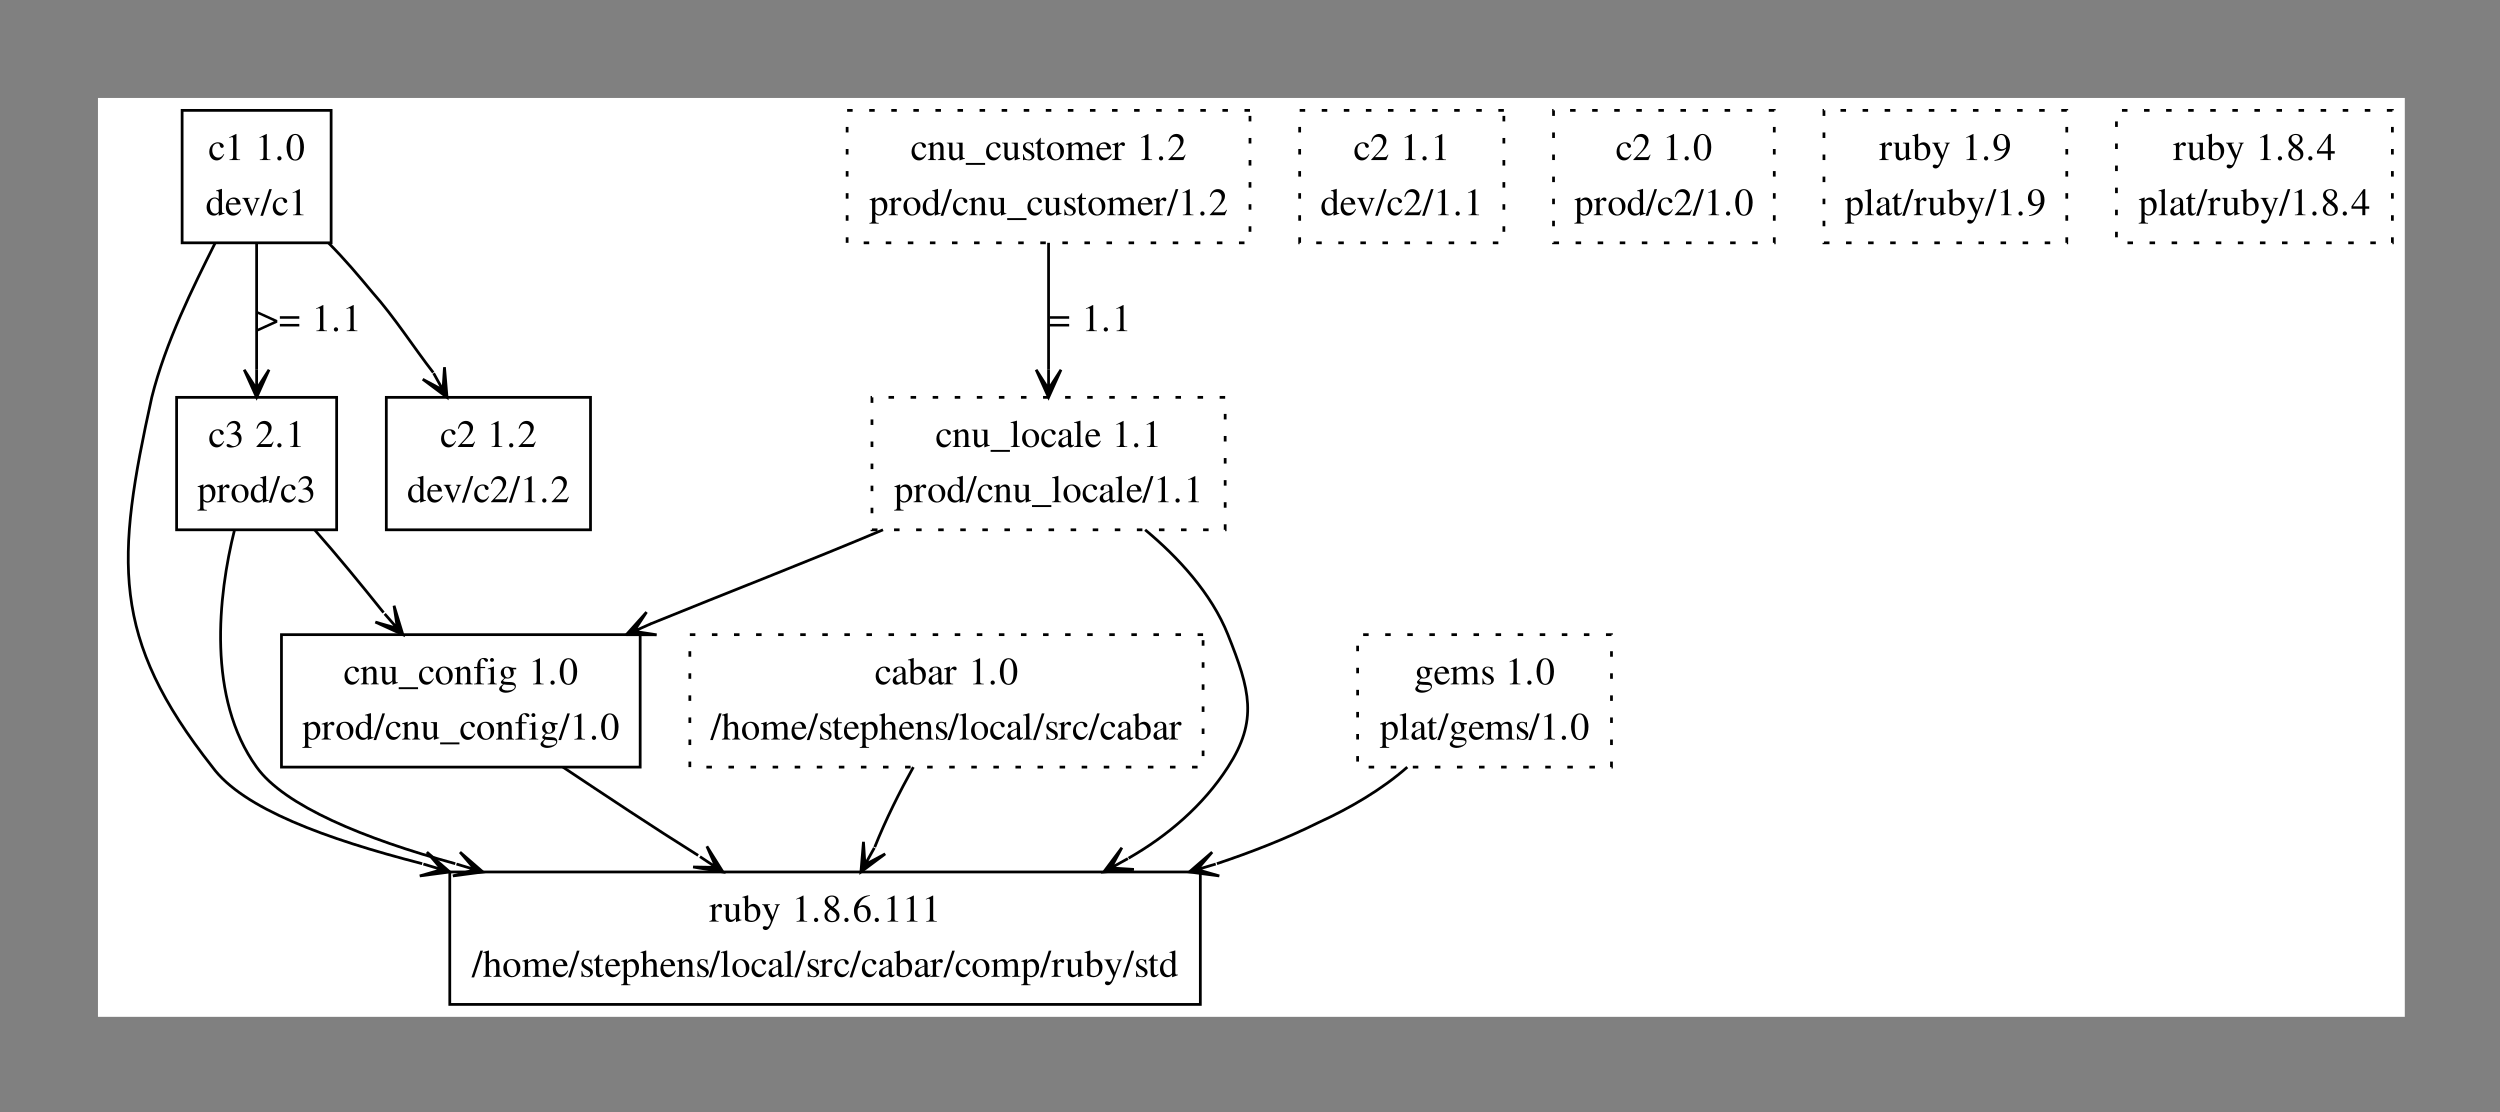 <?xml version="1.0" encoding="UTF-8"?>
<svg xmlns="http://www.w3.org/2000/svg" xmlns:xlink="http://www.w3.org/1999/xlink" width="906pt" height="403pt" viewBox="0 0 906 403" version="1.1">
<rect x="0" y="0" width="906" height="403" fill="#808080" stroke="none"/>
<defs>
<g>
<symbol overflow="visible" id="glyph0-0">
<path style="stroke: none;" d="M 5.578 -2.188 C 4.906 -1.203 4.391 -0.875 3.594 -0.875 C 2.328 -0.875 1.422 -1.984 1.422 -3.594 C 1.422 -5.047 2.203 -6.031 3.328 -6.031 C 3.844 -6.031 4.016 -5.875 4.156 -5.359 L 4.234 -5.047 C 4.359 -4.656 4.609 -4.406 4.906 -4.406 C 5.266 -4.406 5.578 -4.672 5.578 -5 C 5.578 -5.781 4.594 -6.438 3.422 -6.438 C 2.734 -6.438 2.016 -6.156 1.438 -5.656 C 0.734 -5.047 0.344 -4.094 0.344 -2.984 C 0.344 -1.156 1.453 0.141 3.016 0.141 C 3.641 0.141 4.203 -0.078 4.703 -0.516 C 5.078 -0.859 5.344 -1.234 5.766 -2.062 L 5.578 -2.188 Z M 5.578 -2.188 "/>
</symbol>
<symbol overflow="visible" id="glyph0-1">
<path style="stroke: none;" d="M 4.078 -9.469 L 1.547 -8.188 L 1.547 -8 C 1.719 -8.062 1.875 -8.125 1.938 -8.141 C 2.188 -8.25 2.422 -8.297 2.562 -8.297 C 2.859 -8.297 2.984 -8.094 2.984 -7.641 L 2.984 -1.297 C 2.984 -0.844 2.875 -0.516 2.641 -0.391 C 2.438 -0.266 2.234 -0.219 1.656 -0.203 L 1.656 0 L 5.516 0 L 5.516 -0.203 C 4.406 -0.219 4.188 -0.359 4.188 -1.031 L 4.188 -9.438 L 4.078 -9.469 Z M 4.078 -9.469 "/>
</symbol>
<symbol overflow="visible" id="glyph0-2">
<path style="stroke: none;" d=""/>
</symbol>
<symbol overflow="visible" id="glyph0-3">
<path style="stroke: none;" d="M 1.75 -1.406 C 1.328 -1.406 0.984 -1.031 0.984 -0.609 C 0.984 -0.203 1.328 0.156 1.734 0.156 C 2.172 0.156 2.531 -0.203 2.531 -0.609 C 2.531 -1.031 2.172 -1.406 1.75 -1.406 Z M 1.75 -1.406 "/>
</symbol>
<symbol overflow="visible" id="glyph0-4">
<path style="stroke: none;" d="M 3.562 -9.469 C 2.781 -9.469 2.203 -9.219 1.688 -8.734 C 0.875 -7.953 0.344 -6.344 0.344 -4.703 C 0.344 -3.172 0.797 -1.547 1.453 -0.75 C 1.969 -0.141 2.688 0.203 3.5 0.203 C 4.219 0.203 4.812 -0.047 5.312 -0.531 C 6.125 -1.297 6.656 -2.922 6.656 -4.625 C 6.656 -7.484 5.391 -9.469 3.562 -9.469 Z M 3.516 -9.094 C 4.688 -9.094 5.312 -7.516 5.312 -4.594 C 5.312 -1.672 4.703 -0.172 3.5 -0.172 C 2.297 -0.172 1.688 -1.672 1.688 -4.578 C 1.688 -7.547 2.312 -9.094 3.516 -9.094 Z M 3.516 -9.094 "/>
</symbol>
<symbol overflow="visible" id="glyph0-5">
<path style="stroke: none;" d="M 4.812 0.141 L 6.875 -0.594 L 6.875 -0.812 C 6.625 -0.797 6.594 -0.797 6.547 -0.797 C 6.047 -0.797 5.938 -0.953 5.938 -1.594 L 5.938 -9.531 L 5.859 -9.562 C 5.188 -9.328 4.703 -9.188 3.812 -8.953 L 3.812 -8.719 C 3.922 -8.734 4 -8.734 4.109 -8.734 C 4.641 -8.734 4.766 -8.594 4.766 -8.016 L 4.766 -5.844 C 4.234 -6.281 3.844 -6.438 3.297 -6.438 C 1.688 -6.438 0.375 -4.859 0.375 -2.875 C 0.375 -1.078 1.422 0.141 2.969 0.141 C 3.75 0.141 4.281 -0.141 4.766 -0.797 L 4.766 0.094 L 4.812 0.141 Z M 4.766 -1.422 C 4.766 -1.328 4.656 -1.156 4.516 -1.016 C 4.266 -0.734 3.922 -0.594 3.516 -0.594 C 2.359 -0.594 1.578 -1.703 1.578 -3.438 C 1.578 -5.016 2.266 -6.047 3.328 -6.047 C 4.078 -6.047 4.766 -5.391 4.766 -4.641 L 4.766 -1.422 Z M 4.766 -1.422 "/>
</symbol>
<symbol overflow="visible" id="glyph0-6">
<path style="stroke: none;" d="M 5.719 -2.297 C 5.047 -1.234 4.438 -0.828 3.547 -0.828 C 2.75 -0.828 2.141 -1.234 1.734 -2.031 C 1.484 -2.562 1.391 -3.031 1.359 -3.875 L 5.672 -3.875 C 5.562 -4.781 5.422 -5.188 5.062 -5.641 C 4.641 -6.141 4 -6.438 3.281 -6.438 C 2.578 -6.438 1.922 -6.188 1.391 -5.719 C 0.734 -5.141 0.344 -4.141 0.344 -3 C 0.344 -1.062 1.359 0.141 2.969 0.141 C 4.297 0.141 5.344 -0.688 5.938 -2.203 L 5.719 -2.297 Z M 1.391 -4.328 C 1.547 -5.422 2.016 -5.938 2.875 -5.938 C 3.719 -5.938 4.062 -5.547 4.234 -4.328 L 1.391 -4.328 Z M 1.391 -4.328 "/>
</symbol>
<symbol overflow="visible" id="glyph0-7">
<path style="stroke: none;" d="M 6.672 -6.297 L 4.734 -6.297 L 4.734 -6.094 C 5.188 -6.047 5.391 -5.906 5.391 -5.641 C 5.391 -5.5 5.359 -5.359 5.312 -5.219 L 3.922 -1.594 L 2.484 -5.188 C 2.406 -5.375 2.359 -5.578 2.359 -5.703 C 2.359 -5.953 2.516 -6.047 3.016 -6.094 L 3.016 -6.297 L 0.266 -6.297 L 0.266 -6.094 C 0.797 -6.062 0.891 -5.922 1.547 -4.484 L 3.219 -0.469 C 3.25 -0.375 3.297 -0.281 3.328 -0.172 C 3.422 0.078 3.5 0.203 3.578 0.203 C 3.672 0.203 3.766 0.016 3.969 -0.5 L 5.766 -5 C 6.172 -5.953 6.266 -6.047 6.672 -6.094 L 6.672 -6.297 Z M 6.672 -6.297 "/>
</symbol>
<symbol overflow="visible" id="glyph0-8">
<path style="stroke: none;" d="M 4.016 -9.469 L 3.078 -9.469 L -0.125 0.203 L 0.828 0.203 L 4.016 -9.469 Z M 4.016 -9.469 "/>
</symbol>
<symbol overflow="visible" id="glyph0-9">
<path style="stroke: none;" d="M 6.656 -1.922 L 6.469 -1.984 C 5.953 -1.188 5.766 -1.062 5.141 -1.062 L 1.797 -1.062 L 4.141 -3.531 C 5.391 -4.828 5.938 -5.891 5.938 -6.984 C 5.938 -8.391 4.797 -9.469 3.344 -9.469 C 2.578 -9.469 1.844 -9.156 1.328 -8.594 C 0.875 -8.125 0.672 -7.672 0.438 -6.672 L 0.734 -6.609 C 1.281 -7.984 1.797 -8.422 2.766 -8.422 C 3.938 -8.422 4.734 -7.625 4.734 -6.453 C 4.734 -5.359 4.094 -4.062 2.906 -2.812 L 0.422 -0.172 L 0.422 0 L 5.875 0 L 6.656 -1.922 Z M 6.656 -1.922 "/>
</symbol>
<symbol overflow="visible" id="glyph0-10">
<path style="stroke: none;" d="M 2.141 -4.625 C 2.969 -4.625 3.297 -4.594 3.625 -4.469 C 4.5 -4.156 5.047 -3.359 5.047 -2.391 C 5.047 -1.219 4.234 -0.312 3.203 -0.312 C 2.828 -0.312 2.547 -0.406 2.031 -0.734 C 1.609 -1 1.375 -1.094 1.141 -1.094 C 0.812 -1.094 0.609 -0.891 0.609 -0.609 C 0.609 -0.109 1.203 0.203 2.188 0.203 C 3.266 0.203 4.375 -0.172 5.031 -0.734 C 5.688 -1.312 6.047 -2.125 6.047 -3.062 C 6.047 -3.781 5.828 -4.438 5.422 -4.875 C 5.141 -5.188 4.875 -5.344 4.25 -5.609 C 5.219 -6.266 5.578 -6.797 5.578 -7.547 C 5.578 -8.688 4.672 -9.469 3.391 -9.469 C 2.688 -9.469 2.078 -9.219 1.562 -8.781 C 1.141 -8.406 0.938 -8.031 0.625 -7.203 L 0.844 -7.141 C 1.406 -8.156 2.047 -8.625 2.922 -8.625 C 3.844 -8.625 4.469 -8.016 4.469 -7.125 C 4.469 -6.625 4.25 -6.125 3.906 -5.766 C 3.484 -5.344 3.094 -5.141 2.141 -4.797 L 2.141 -4.625 Z M 2.141 -4.625 "/>
</symbol>
<symbol overflow="visible" id="glyph0-11">
<path style="stroke: none;" d="M 0.125 -5.5 C 0.25 -5.516 0.344 -5.516 0.469 -5.516 C 0.953 -5.516 1.047 -5.375 1.047 -4.719 L 1.047 1.828 C 1.047 2.562 0.891 2.719 0.062 2.797 L 0.062 3.031 L 3.453 3.031 L 3.453 2.781 C 2.406 2.766 2.219 2.625 2.219 1.734 L 2.219 -0.469 C 2.719 0 3.047 0.141 3.641 0.141 C 5.297 0.141 6.578 -1.422 6.578 -3.453 C 6.578 -5.188 5.594 -6.438 4.234 -6.438 C 3.453 -6.438 2.844 -6.094 2.219 -5.328 L 2.219 -6.406 L 2.141 -6.438 C 1.391 -6.141 0.891 -5.969 0.125 -5.719 L 0.125 -5.5 Z M 2.219 -4.672 C 2.219 -5.094 3.016 -5.594 3.656 -5.594 C 4.688 -5.594 5.375 -4.531 5.375 -2.906 C 5.375 -1.359 4.688 -0.312 3.688 -0.312 C 3.031 -0.312 2.219 -0.812 2.219 -1.234 L 2.219 -4.672 Z M 2.219 -4.672 "/>
</symbol>
<symbol overflow="visible" id="glyph0-12">
<path style="stroke: none;" d="M 0.094 -5.453 C 0.297 -5.5 0.422 -5.516 0.594 -5.516 C 0.938 -5.516 1.062 -5.297 1.062 -4.672 L 1.062 -1.172 C 1.062 -0.469 0.969 -0.375 0.062 -0.203 L 0.062 0 L 3.438 0 L 3.438 -0.203 C 2.484 -0.25 2.234 -0.469 2.234 -1.266 L 2.234 -4.406 C 2.234 -4.859 2.844 -5.562 3.219 -5.562 C 3.297 -5.562 3.438 -5.484 3.578 -5.344 C 3.812 -5.156 3.969 -5.062 4.141 -5.062 C 4.484 -5.062 4.688 -5.312 4.688 -5.703 C 4.688 -6.156 4.391 -6.438 3.922 -6.438 C 3.328 -6.438 2.922 -6.125 2.234 -5.125 L 2.234 -6.406 L 2.172 -6.438 C 1.422 -6.125 0.922 -5.953 0.094 -5.688 L 0.094 -5.453 Z M 0.094 -5.453 "/>
</symbol>
<symbol overflow="visible" id="glyph0-13">
<path style="stroke: none;" d="M 3.5 -6.438 C 1.688 -6.438 0.406 -5.094 0.406 -3.156 C 0.406 -1.281 1.703 0.141 3.469 0.141 C 5.234 0.141 6.578 -1.344 6.578 -3.281 C 6.578 -5.109 5.297 -6.438 3.5 -6.438 Z M 3.312 -6.047 C 4.5 -6.047 5.312 -4.703 5.312 -2.781 C 5.312 -1.203 4.688 -0.25 3.641 -0.25 C 3.094 -0.25 2.578 -0.594 2.281 -1.141 C 1.891 -1.875 1.672 -2.859 1.672 -3.844 C 1.672 -5.188 2.328 -6.047 3.312 -6.047 Z M 3.312 -6.047 "/>
</symbol>
<symbol overflow="visible" id="glyph0-14">
<path style="stroke: none;" d="M 0.391 0.141 L 7.5 -3.078 L 7.5 -4 L 0.391 -7.219 L 0.391 -6.219 L 6.266 -3.547 L 0.391 -0.875 L 0.391 0.141 Z M 0.391 0.141 "/>
</symbol>
<symbol overflow="visible" id="glyph0-15">
<path style="stroke: none;" d="M 7.469 -5.406 L 0.422 -5.406 L 0.422 -4.484 L 7.469 -4.484 L 7.469 -5.406 Z M 7.469 -2.609 L 0.422 -2.609 L 0.422 -1.688 L 7.469 -1.688 L 7.469 -2.609 Z M 7.469 -2.609 "/>
</symbol>
<symbol overflow="visible" id="glyph0-16">
<path style="stroke: none;" d="M 6.703 -0.703 L 6.641 -0.703 C 5.984 -0.703 5.844 -0.859 5.844 -1.5 L 5.844 -6.297 L 3.625 -6.297 L 3.625 -6.062 C 4.5 -6.016 4.656 -5.875 4.656 -5.188 L 4.656 -1.891 C 4.656 -1.5 4.594 -1.297 4.391 -1.141 C 4.016 -0.844 3.578 -0.672 3.156 -0.672 C 2.625 -0.672 2.172 -1.141 2.172 -1.734 L 2.172 -6.297 L 0.125 -6.297 L 0.125 -6.109 C 0.797 -6.062 1 -5.859 1 -5.203 L 1 -1.688 C 1 -0.578 1.672 0.141 2.688 0.141 C 3.203 0.141 3.75 -0.078 4.125 -0.469 L 4.734 -1.062 L 4.734 0.094 L 4.781 0.125 C 5.484 -0.156 5.984 -0.312 6.703 -0.5 L 6.703 -0.703 Z M 6.703 -0.703 "/>
</symbol>
<symbol overflow="visible" id="glyph0-17">
<path style="stroke: none;" d="M 2.141 -9.531 L 2.078 -9.562 C 1.484 -9.359 1.109 -9.234 0.453 -9.062 L 0.047 -8.953 L 0.047 -8.719 C 0.125 -8.734 0.188 -8.734 0.281 -8.734 C 0.844 -8.734 0.969 -8.609 0.969 -8.016 L 0.969 -0.75 C 0.969 -0.328 2.156 0.141 3.281 0.141 C 5.125 0.141 6.547 -1.406 6.547 -3.406 C 6.547 -5.125 5.484 -6.438 4.094 -6.438 C 3.234 -6.438 2.422 -5.938 2.141 -5.25 L 2.141 -9.531 Z M 2.141 -4.516 C 2.141 -5.047 2.797 -5.562 3.531 -5.562 C 4.625 -5.562 5.312 -4.469 5.312 -2.766 C 5.312 -1.203 4.641 -0.312 3.5 -0.312 C 2.766 -0.312 2.141 -0.625 2.141 -0.984 L 2.141 -4.516 Z M 2.141 -4.516 "/>
</symbol>
<symbol overflow="visible" id="glyph0-18">
<path style="stroke: none;" d="M 6.656 -6.297 L 4.766 -6.297 L 4.766 -6.094 C 5.203 -6.094 5.438 -5.969 5.438 -5.734 C 5.438 -5.688 5.422 -5.594 5.375 -5.5 L 4.016 -1.641 L 2.406 -5.188 C 2.328 -5.375 2.266 -5.562 2.266 -5.719 C 2.266 -5.969 2.484 -6.062 3.078 -6.094 L 3.078 -6.297 L 0.203 -6.297 L 0.203 -6.109 C 0.562 -6.047 0.797 -5.891 0.906 -5.656 L 2.5 -2.219 L 2.547 -2.094 L 2.766 -1.688 C 3.156 -0.984 3.375 -0.469 3.375 -0.266 C 3.375 -0.062 3.047 0.828 2.812 1.25 C 2.625 1.609 2.312 1.875 2.109 1.875 C 2.031 1.875 1.906 1.844 1.766 1.781 C 1.5 1.688 1.266 1.625 1.016 1.625 C 0.703 1.625 0.422 1.906 0.422 2.234 C 0.422 2.703 0.875 3.047 1.453 3.047 C 2.391 3.047 3.062 2.266 3.828 0.25 L 5.984 -5.453 C 6.156 -5.906 6.312 -6.047 6.656 -6.094 L 6.656 -6.297 Z M 6.656 -6.297 "/>
</symbol>
<symbol overflow="visible" id="glyph0-19">
<path style="stroke: none;" d="M 4.062 -5.188 C 5.453 -5.938 5.938 -6.531 5.938 -7.469 C 5.938 -8.625 4.922 -9.469 3.531 -9.469 C 2 -9.469 0.875 -8.531 0.875 -7.25 C 0.875 -6.344 1.141 -5.938 2.609 -4.641 C 1.094 -3.5 0.781 -3.062 0.781 -2.109 C 0.781 -0.75 1.891 0.203 3.469 0.203 C 5.156 0.203 6.234 -0.734 6.234 -2.172 C 6.234 -3.25 5.75 -3.938 4.062 -5.188 Z M 3.812 -3.75 C 4.828 -3.031 5.172 -2.516 5.172 -1.734 C 5.172 -0.828 4.531 -0.203 3.625 -0.203 C 2.562 -0.203 1.844 -1.016 1.844 -2.219 C 1.844 -3.125 2.156 -3.703 2.969 -4.375 L 3.812 -3.75 Z M 3.656 -5.453 C 2.406 -6.266 1.906 -6.906 1.906 -7.688 C 1.906 -8.5 2.531 -9.078 3.422 -9.078 C 4.375 -9.078 4.969 -8.453 4.969 -7.484 C 4.969 -6.688 4.578 -6.062 3.781 -5.531 C 3.703 -5.484 3.703 -5.484 3.656 -5.453 Z M 3.656 -5.453 "/>
</symbol>
<symbol overflow="visible" id="glyph0-20">
<path style="stroke: none;" d="M 6.25 -9.578 C 4.641 -9.438 3.844 -9.172 2.812 -8.453 C 1.297 -7.375 0.469 -5.781 0.469 -3.906 C 0.469 -2.688 0.859 -1.453 1.453 -0.75 C 1.984 -0.141 2.75 0.203 3.609 0.203 C 5.344 0.203 6.547 -1.141 6.547 -3.062 C 6.547 -4.859 5.531 -5.984 3.922 -5.984 C 3.297 -5.984 3.016 -5.891 2.125 -5.359 C 2.5 -7.469 4.078 -8.984 6.266 -9.359 L 6.25 -9.578 Z M 3.391 -5.344 C 4.594 -5.344 5.297 -4.344 5.297 -2.594 C 5.297 -1.047 4.75 -0.203 3.766 -0.203 C 2.531 -0.203 1.781 -1.516 1.781 -3.688 C 1.781 -4.391 1.891 -4.781 2.172 -5 C 2.469 -5.219 2.891 -5.344 3.391 -5.344 Z M 3.391 -5.344 "/>
</symbol>
<symbol overflow="visible" id="glyph0-21">
<path style="stroke: none;" d="M 2.203 -4.797 C 2.781 -5.453 3.203 -5.688 3.75 -5.688 C 4.453 -5.688 4.797 -5.188 4.797 -4.203 L 4.797 -1.422 C 4.797 -0.469 4.656 -0.297 3.844 -0.203 L 3.844 0 L 6.812 0 L 6.812 -0.203 C 6.062 -0.344 5.984 -0.469 5.984 -1.422 L 5.984 -4.219 C 5.984 -5.688 5.391 -6.438 4.25 -6.438 C 3.438 -6.438 2.844 -6.109 2.203 -5.266 L 2.203 -9.516 L 2.125 -9.562 C 1.656 -9.391 1.297 -9.281 0.516 -9.062 L 0.141 -8.953 L 0.141 -8.719 C 0.203 -8.734 0.234 -8.734 0.312 -8.734 C 0.906 -8.734 1.016 -8.625 1.016 -8.016 L 1.016 -1.422 C 1.016 -0.453 0.938 -0.328 0.125 -0.203 L 0.125 0 L 3.156 0 L 3.156 -0.203 C 2.344 -0.297 2.203 -0.469 2.203 -1.422 L 2.203 -4.797 Z M 2.203 -4.797 "/>
</symbol>
<symbol overflow="visible" id="glyph0-22">
<path style="stroke: none;" d="M 0.266 -5.578 C 0.453 -5.609 0.562 -5.625 0.719 -5.625 C 1.078 -5.625 1.203 -5.406 1.203 -4.734 L 1.203 -1.188 C 1.203 -0.438 1.016 -0.219 0.219 -0.203 L 0.219 0 L 3.328 0 L 3.328 -0.203 C 2.594 -0.234 2.375 -0.391 2.375 -0.938 L 2.375 -4.891 C 2.375 -4.906 2.484 -5.047 2.594 -5.156 C 2.938 -5.469 3.547 -5.719 4.031 -5.719 C 4.641 -5.719 4.953 -5.219 4.953 -4.234 L 4.953 -1.203 C 4.953 -0.422 4.797 -0.266 4 -0.203 L 4 0 L 7.141 0 L 7.141 -0.203 C 6.344 -0.219 6.125 -0.469 6.125 -1.328 L 6.125 -4.859 C 6.547 -5.453 7.016 -5.719 7.656 -5.719 C 8.453 -5.719 8.703 -5.328 8.703 -4.172 L 8.703 -1.219 C 8.703 -0.422 8.594 -0.312 7.781 -0.203 L 7.781 0 L 10.844 0 L 10.844 -0.203 L 10.484 -0.234 C 10.062 -0.266 9.891 -0.516 9.891 -1.062 L 9.891 -3.953 C 9.891 -5.594 9.344 -6.438 8.266 -6.438 C 7.453 -6.438 6.734 -6.078 5.984 -5.266 C 5.719 -6.062 5.25 -6.438 4.5 -6.438 C 3.875 -6.438 3.484 -6.25 2.328 -5.359 L 2.328 -6.406 L 2.219 -6.438 C 1.516 -6.172 1.031 -6.016 0.266 -5.812 L 0.266 -5.578 Z M 0.266 -5.578 "/>
</symbol>
<symbol overflow="visible" id="glyph0-23">
<path style="stroke: none;" d="M 4.406 -4.391 L 4.359 -6.297 L 4.203 -6.297 L 4.172 -6.266 C 4.047 -6.172 4.031 -6.156 3.969 -6.156 C 3.891 -6.156 3.75 -6.188 3.594 -6.266 C 3.297 -6.375 2.984 -6.422 2.625 -6.422 C 1.516 -6.422 0.719 -5.719 0.719 -4.703 C 0.719 -3.922 1.156 -3.359 2.359 -2.688 L 3.156 -2.219 C 3.656 -1.953 3.891 -1.609 3.891 -1.172 C 3.891 -0.562 3.438 -0.172 2.734 -0.172 C 2.25 -0.172 1.812 -0.344 1.547 -0.656 C 1.266 -1.016 1.141 -1.328 0.953 -2.125 L 0.734 -2.125 L 0.734 0.062 L 0.906 0.062 C 1.016 -0.078 1.062 -0.109 1.234 -0.109 C 1.359 -0.109 1.547 -0.078 1.875 0 C 2.266 0.078 2.641 0.141 2.891 0.141 C 3.969 0.141 4.875 -0.672 4.875 -1.656 C 4.875 -2.359 4.531 -2.812 3.703 -3.312 L 2.188 -4.219 C 1.797 -4.438 1.578 -4.781 1.578 -5.172 C 1.578 -5.719 2.016 -6.125 2.656 -6.125 C 3.453 -6.125 3.875 -5.641 4.203 -4.391 L 4.406 -4.391 Z M 4.406 -4.391 "/>
</symbol>
<symbol overflow="visible" id="glyph0-24">
<path style="stroke: none;" d="M 3.562 -6.297 L 2.156 -6.297 L 2.156 -7.922 C 2.156 -8.062 2.141 -8.109 2.062 -8.109 C 1.953 -7.984 1.875 -7.859 1.781 -7.719 C 1.25 -6.938 0.641 -6.266 0.422 -6.219 C 0.266 -6.125 0.188 -6.016 0.188 -5.953 C 0.188 -5.906 0.203 -5.875 0.234 -5.859 L 0.984 -5.859 L 0.984 -1.641 C 0.984 -0.469 1.406 0.141 2.219 0.141 C 2.906 0.141 3.438 -0.203 3.906 -0.922 L 3.719 -1.078 C 3.438 -0.734 3.188 -0.594 2.891 -0.594 C 2.359 -0.594 2.156 -0.969 2.156 -1.844 L 2.156 -5.859 L 3.562 -5.859 L 3.562 -6.297 Z M 3.562 -6.297 "/>
</symbol>
<symbol overflow="visible" id="glyph0-25">
<path style="stroke: none;" d="M 0.219 -5.578 C 0.312 -5.609 0.453 -5.625 0.609 -5.625 C 1 -5.625 1.125 -5.422 1.125 -4.734 L 1.125 -1.266 C 1.125 -0.469 0.969 -0.266 0.25 -0.203 L 0.25 0 L 3.219 0 L 3.219 -0.203 C 2.5 -0.266 2.297 -0.438 2.297 -0.938 L 2.297 -4.875 C 2.969 -5.5 3.281 -5.672 3.734 -5.672 C 4.422 -5.672 4.766 -5.234 4.766 -4.312 L 4.766 -1.391 C 4.766 -0.5 4.578 -0.266 3.875 -0.203 L 3.875 0 L 6.797 0 L 6.797 -0.203 C 6.109 -0.281 5.938 -0.453 5.938 -1.141 L 5.938 -4.344 C 5.938 -5.656 5.312 -6.438 4.281 -6.438 C 3.641 -6.438 3.203 -6.203 2.25 -5.312 L 2.25 -6.406 L 2.156 -6.438 C 1.469 -6.188 1 -6.031 0.219 -5.812 L 0.219 -5.578 Z M 0.219 -5.578 "/>
</symbol>
<symbol overflow="visible" id="glyph0-26">
<path style="stroke: none;" d="M 0.266 -8.719 L 0.344 -8.719 C 0.5 -8.734 0.672 -8.75 0.781 -8.75 C 1.234 -8.75 1.375 -8.547 1.375 -7.891 L 1.375 -1.219 C 1.375 -0.469 1.172 -0.281 0.297 -0.203 L 0.297 0 L 3.594 0 L 3.594 -0.203 C 2.719 -0.266 2.547 -0.406 2.547 -1.172 L 2.547 -9.531 L 2.484 -9.562 C 1.766 -9.328 1.234 -9.188 0.266 -8.953 L 0.266 -8.719 Z M 0.266 -8.719 "/>
</symbol>
<symbol overflow="visible" id="glyph0-27">
<path style="stroke: none;" d="M 6.188 -0.922 C 5.953 -0.734 5.781 -0.656 5.578 -0.656 C 5.25 -0.656 5.156 -0.859 5.156 -1.469 L 5.156 -4.203 C 5.156 -4.922 5.078 -5.328 4.875 -5.672 C 4.562 -6.172 3.969 -6.438 3.141 -6.438 C 1.812 -6.438 0.781 -5.75 0.781 -4.875 C 0.781 -4.547 1.062 -4.266 1.391 -4.266 C 1.719 -4.266 2.016 -4.547 2.016 -4.859 C 2.016 -4.906 2 -4.984 1.984 -5.078 C 1.953 -5.203 1.953 -5.312 1.953 -5.422 C 1.953 -5.797 2.391 -6.109 2.953 -6.109 C 3.641 -6.109 4.016 -5.703 4.016 -4.938 L 4.016 -4.094 C 1.859 -3.219 1.625 -3.109 1.016 -2.578 C 0.719 -2.297 0.516 -1.812 0.516 -1.359 C 0.516 -0.469 1.141 0.141 1.984 0.141 C 2.609 0.141 3.172 -0.156 4.031 -0.875 C 4.109 -0.156 4.359 0.141 4.922 0.141 C 5.406 0.141 5.703 -0.031 6.188 -0.562 L 6.188 -0.922 Z M 4.016 -1.719 C 4.016 -1.281 3.953 -1.156 3.656 -1 C 3.312 -0.797 2.922 -0.672 2.625 -0.672 C 2.141 -0.672 1.75 -1.141 1.75 -1.75 L 1.75 -1.812 C 1.75 -2.625 2.328 -3.141 4.016 -3.75 L 4.016 -1.719 Z M 4.016 -1.719 "/>
</symbol>
<symbol overflow="visible" id="glyph0-28">
<path style="stroke: none;" d="M 7 1.75 L 7 1.047 L 0 1.047 L 0 1.75 L 7 1.75 Z M 7 1.75 "/>
</symbol>
<symbol overflow="visible" id="glyph0-29">
<path style="stroke: none;" d="M 4.328 -6.297 L 2.609 -6.297 L 2.609 -7.922 C 2.609 -8.734 2.875 -9.172 3.406 -9.172 C 3.703 -9.172 3.891 -9.031 4.141 -8.625 C 4.375 -8.266 4.531 -8.125 4.781 -8.125 C 5.094 -8.125 5.359 -8.375 5.359 -8.688 C 5.359 -9.203 4.75 -9.562 3.906 -9.562 C 3.031 -9.562 2.297 -9.188 1.938 -8.547 C 1.562 -7.922 1.453 -7.422 1.438 -6.297 L 0.297 -6.297 L 0.297 -5.859 L 1.438 -5.859 L 1.438 -1.453 C 1.438 -0.438 1.281 -0.266 0.281 -0.203 L 0.281 0 L 3.922 0 L 3.922 -0.203 C 2.766 -0.25 2.625 -0.406 2.625 -1.453 L 2.625 -5.859 L 4.328 -5.859 L 4.328 -6.297 Z M 4.328 -6.297 "/>
</symbol>
<symbol overflow="visible" id="glyph0-30">
<path style="stroke: none;" d="M 2.453 -6.438 L 0.281 -5.672 L 0.281 -5.453 L 0.391 -5.469 C 0.562 -5.5 0.734 -5.516 0.875 -5.516 C 1.203 -5.516 1.328 -5.297 1.328 -4.672 L 1.328 -1.422 C 1.328 -0.422 1.188 -0.266 0.219 -0.203 L 0.219 0 L 3.547 0 L 3.547 -0.203 C 2.625 -0.281 2.5 -0.422 2.5 -1.422 L 2.5 -6.391 L 2.453 -6.438 Z M 1.797 -9.562 C 1.406 -9.562 1.094 -9.234 1.094 -8.844 C 1.094 -8.453 1.406 -8.141 1.797 -8.141 C 2.203 -8.141 2.516 -8.438 2.516 -8.844 C 2.516 -9.234 2.203 -9.562 1.797 -9.562 Z M 1.797 -9.562 "/>
</symbol>
<symbol overflow="visible" id="glyph0-31">
<path style="stroke: none;" d="M 6.578 -5.438 L 6.578 -5.984 L 5.5 -5.984 C 5.219 -5.984 5.016 -6.016 4.734 -6.125 L 4.422 -6.234 C 4.047 -6.375 3.672 -6.438 3.297 -6.438 C 2 -6.438 0.969 -5.438 0.969 -4.156 C 0.969 -3.281 1.344 -2.75 2.266 -2.281 C 2 -2.031 1.75 -1.797 1.672 -1.719 C 1.203 -1.312 1.016 -1.031 1.016 -0.75 C 1.016 -0.469 1.188 -0.297 1.766 -0.016 C 0.766 0.719 0.391 1.172 0.391 1.688 C 0.391 2.438 1.484 3.047 2.812 3.047 C 3.859 3.047 4.953 2.688 5.688 2.094 C 6.219 1.672 6.453 1.219 6.453 0.688 C 6.453 -0.188 5.797 -0.766 4.766 -0.812 L 2.953 -0.891 C 2.219 -0.922 1.859 -1.047 1.859 -1.281 C 1.859 -1.547 2.328 -2.047 2.703 -2.156 C 2.828 -2.141 2.922 -2.125 2.969 -2.125 C 3.234 -2.094 3.422 -2.094 3.5 -2.094 C 4.016 -2.094 4.578 -2.297 5.016 -2.672 C 5.469 -3.062 5.688 -3.562 5.688 -4.25 C 5.688 -4.656 5.609 -4.984 5.422 -5.438 L 6.578 -5.438 Z M 2.062 0.031 C 2.516 0.125 3.641 0.203 4.328 0.203 C 5.594 0.203 6.062 0.391 6.062 0.891 C 6.062 1.703 5 2.25 3.422 2.25 C 2.188 2.25 1.375 1.844 1.375 1.234 C 1.375 0.906 1.469 0.734 2.062 0.031 Z M 2.125 -4.734 C 2.125 -5.562 2.516 -6.047 3.156 -6.047 C 3.594 -6.047 3.969 -5.812 4.188 -5.391 C 4.438 -4.906 4.609 -4.25 4.609 -3.703 C 4.609 -2.922 4.203 -2.438 3.562 -2.438 C 2.719 -2.438 2.125 -3.344 2.125 -4.688 L 2.125 -4.734 Z M 2.125 -4.734 "/>
</symbol>
<symbol overflow="visible" id="glyph0-32">
<path style="stroke: none;" d="M 0.828 0.312 C 2.391 0.125 3.156 -0.141 4.109 -0.828 C 5.578 -1.891 6.422 -3.625 6.422 -5.516 C 6.422 -7.828 5.141 -9.469 3.328 -9.469 C 1.672 -9.469 0.422 -8.047 0.422 -6.156 C 0.422 -4.453 1.422 -3.312 2.938 -3.312 C 3.703 -3.312 4.297 -3.547 5.047 -4.109 C 4.469 -1.828 2.906 -0.344 0.781 0.031 L 0.828 0.312 Z M 5.062 -4.969 C 5.062 -4.688 5.016 -4.562 4.859 -4.438 C 4.469 -4.109 3.953 -3.922 3.438 -3.922 C 2.375 -3.922 1.703 -4.969 1.703 -6.641 C 1.703 -7.438 1.938 -8.281 2.219 -8.641 C 2.469 -8.922 2.812 -9.078 3.219 -9.078 C 4.438 -9.078 5.062 -7.875 5.062 -5.516 L 5.062 -4.969 Z M 5.062 -4.969 "/>
</symbol>
<symbol overflow="visible" id="glyph0-33">
<path style="stroke: none;" d="M 6.609 -3.234 L 5.188 -3.234 L 5.188 -9.469 L 4.562 -9.469 L 0.172 -3.234 L 0.172 -2.344 L 4.109 -2.344 L 4.109 0 L 5.188 0 L 5.188 -2.344 L 6.609 -2.344 L 6.609 -3.234 Z M 4.094 -3.234 L 0.734 -3.234 L 4.094 -8.031 L 4.094 -3.234 Z M 4.094 -3.234 "/>
</symbol>
</g>
</defs>
<g id="surface0">
<path style="stroke: none; fill-rule: nonzero; fill: rgb(100%,100%,100%); opacity: 1;" d="M 36 368 L 36 36 L 871 36 L 871 368 Z M 36 368 "/>
<path style="fill: none; stroke-width: 1; stroke-linecap: butt; stroke-linejoin: miter; stroke: rgb(100%,100%,100%); opacity: 1;stroke-miterlimit: 10;" d="M -4 4 L -4 -328 L 831 -328 L 831 4 Z M -4 4 " transform="matrix(1,0,0,1,40,364)"/>
<path style="fill: none; stroke-width: 1; stroke-linecap: butt; stroke-linejoin: miter; stroke: rgb(0%,0%,0%); opacity: 1;stroke-miterlimit: 10;" d="M 80 -324 L 26 -324 L 26 -276 L 80 -276 Z M 80 -324 " transform="matrix(1,0,0,1,40,364)"/>
<g style="fill: rgb(0%,0%,0%); opacity: 1;">
  <use xlink:href="#glyph0-0" x="75.5" y="58"/>
  <use xlink:href="#glyph0-1" x="81.5" y="58"/>
  <use xlink:href="#glyph0-2" x="88.5" y="58"/>
  <use xlink:href="#glyph0-1" x="92.5" y="58"/>
  <use xlink:href="#glyph0-3" x="99.5" y="58"/>
  <use xlink:href="#glyph0-4" x="103.5" y="58"/>
</g>
<g style="fill: rgb(0%,0%,0%); opacity: 1;">
  <use xlink:href="#glyph0-5" x="74.5" y="78"/>
  <use xlink:href="#glyph0-6" x="81.5" y="78"/>
  <use xlink:href="#glyph0-7" x="87.5" y="78"/>
  <use xlink:href="#glyph0-8" x="94.5" y="78"/>
  <use xlink:href="#glyph0-0" x="98.5" y="78"/>
  <use xlink:href="#glyph0-1" x="104.5" y="78"/>
</g>
<path style="fill: none; stroke-width: 1; stroke-linecap: butt; stroke-linejoin: miter; stroke: rgb(0%,0%,0%); opacity: 1;stroke-miterlimit: 10;" d="M 174 -220 L 100 -220 L 100 -172 L 174 -172 Z M 174 -220 " transform="matrix(1,0,0,1,40,364)"/>
<g style="fill: rgb(0%,0%,0%); opacity: 1;">
  <use xlink:href="#glyph0-0" x="159.5" y="162"/>
  <use xlink:href="#glyph0-9" x="165.5" y="162"/>
  <use xlink:href="#glyph0-2" x="172.5" y="162"/>
  <use xlink:href="#glyph0-1" x="176.5" y="162"/>
  <use xlink:href="#glyph0-3" x="183.5" y="162"/>
  <use xlink:href="#glyph0-9" x="187.5" y="162"/>
</g>
<g style="fill: rgb(0%,0%,0%); opacity: 1;">
  <use xlink:href="#glyph0-5" x="147.5" y="182"/>
  <use xlink:href="#glyph0-6" x="154.5" y="182"/>
  <use xlink:href="#glyph0-7" x="160.5" y="182"/>
  <use xlink:href="#glyph0-8" x="167.5" y="182"/>
  <use xlink:href="#glyph0-0" x="171.5" y="182"/>
  <use xlink:href="#glyph0-9" x="177.5" y="182"/>
  <use xlink:href="#glyph0-8" x="184.5" y="182"/>
  <use xlink:href="#glyph0-1" x="188.5" y="182"/>
  <use xlink:href="#glyph0-3" x="195.5" y="182"/>
  <use xlink:href="#glyph0-9" x="199.5" y="182"/>
</g>
<path style="fill: none; stroke-width: 1; stroke-linecap: butt; stroke-linejoin: miter; stroke: rgb(0%,0%,0%); opacity: 1;stroke-miterlimit: 10;" d="M 79 -276 C 85 -270 90 -264 95 -258 C 103 -249 110 -238 117 -229 " transform="matrix(1,0,0,1,40,364)"/>
<path style="stroke: none; fill-rule: nonzero; fill: rgb(0%,0%,0%); opacity: 1;" d="M 162 144 L 161.077 133.073 L 160.543 141.378 L 157.144 135.258 L 160.543 141.378 L 153.21 137.444 L 162 144 Z M 162 144 "/>
<path style="fill: none; stroke-width: 1; stroke-linecap: butt; stroke-linejoin: miter; stroke: rgb(0%,0%,0%); opacity: 1;stroke-miterlimit: 10;" d="M 122 -220 L 121.077 -230.927 L 120.543 -222.622 L 117.144 -228.742 L 120.543 -222.622 L 113.21 -226.556 L 122 -220 Z M 122 -220 " transform="matrix(1,0,0,1,40,364)"/>
<path style="fill: none; stroke-width: 1; stroke-linecap: butt; stroke-linejoin: miter; stroke: rgb(0%,0%,0%); opacity: 1;stroke-miterlimit: 10;" d="M 82 -220 L 24 -220 L 24 -172 L 82 -172 Z M 82 -220 " transform="matrix(1,0,0,1,40,364)"/>
<g style="fill: rgb(0%,0%,0%); opacity: 1;">
  <use xlink:href="#glyph0-0" x="75.5" y="162"/>
  <use xlink:href="#glyph0-10" x="81.5" y="162"/>
  <use xlink:href="#glyph0-2" x="88.5" y="162"/>
  <use xlink:href="#glyph0-9" x="92.5" y="162"/>
  <use xlink:href="#glyph0-3" x="99.5" y="162"/>
  <use xlink:href="#glyph0-1" x="103.5" y="162"/>
</g>
<g style="fill: rgb(0%,0%,0%); opacity: 1;">
  <use xlink:href="#glyph0-11" x="71.5" y="182"/>
  <use xlink:href="#glyph0-12" x="78.5" y="182"/>
  <use xlink:href="#glyph0-13" x="83.5" y="182"/>
  <use xlink:href="#glyph0-5" x="90.5" y="182"/>
  <use xlink:href="#glyph0-8" x="97.5" y="182"/>
  <use xlink:href="#glyph0-0" x="101.5" y="182"/>
  <use xlink:href="#glyph0-10" x="107.5" y="182"/>
</g>
<path style="fill: none; stroke-width: 1; stroke-linecap: butt; stroke-linejoin: miter; stroke: rgb(0%,0%,0%); opacity: 1;stroke-miterlimit: 10;" d="M 53 -276 C 53 -262 53 -245 53 -230 " transform="matrix(1,0,0,1,40,364)"/>
<path style="stroke: none; fill-rule: nonzero; fill: rgb(0%,0%,0%); opacity: 1;" d="M 93 144 L 97.5 134 L 93 141 L 93 134 L 93 141 L 88.5 134 L 93 144 Z M 93 144 "/>
<path style="fill: none; stroke-width: 1; stroke-linecap: butt; stroke-linejoin: miter; stroke: rgb(0%,0%,0%); opacity: 1;stroke-miterlimit: 10;" d="M 53 -220 L 57.5 -230 L 53 -223 L 53 -230 L 53 -223 L 48.5 -230 L 53 -220 Z M 53 -220 " transform="matrix(1,0,0,1,40,364)"/>
<g style="fill: rgb(0%,0%,0%); opacity: 1;">
  <use xlink:href="#glyph0-14" x="93" y="120"/>
  <use xlink:href="#glyph0-15" x="101" y="120"/>
  <use xlink:href="#glyph0-2" x="109" y="120"/>
  <use xlink:href="#glyph0-1" x="113" y="120"/>
  <use xlink:href="#glyph0-3" x="120" y="120"/>
  <use xlink:href="#glyph0-1" x="124" y="120"/>
</g>
<path style="fill: none; stroke-width: 1; stroke-linecap: butt; stroke-linejoin: miter; stroke: rgb(0%,0%,0%); opacity: 1;stroke-miterlimit: 10;" d="M 395 -48 L 123 -48 L 123 0 L 395 0 Z M 395 -48 " transform="matrix(1,0,0,1,40,364)"/>
<g style="fill: rgb(0%,0%,0%); opacity: 1;">
  <use xlink:href="#glyph0-12" x="257" y="334"/>
  <use xlink:href="#glyph0-16" x="262" y="334"/>
  <use xlink:href="#glyph0-17" x="269" y="334"/>
  <use xlink:href="#glyph0-18" x="276" y="334"/>
  <use xlink:href="#glyph0-2" x="283" y="334"/>
  <use xlink:href="#glyph0-1" x="287" y="334"/>
  <use xlink:href="#glyph0-3" x="294" y="334"/>
  <use xlink:href="#glyph0-19" x="298" y="334"/>
  <use xlink:href="#glyph0-3" x="305" y="334"/>
  <use xlink:href="#glyph0-20" x="309" y="334"/>
  <use xlink:href="#glyph0-3" x="316" y="334"/>
  <use xlink:href="#glyph0-1" x="320" y="334"/>
  <use xlink:href="#glyph0-1" x="327" y="334"/>
  <use xlink:href="#glyph0-1" x="334" y="334"/>
</g>
<g style="fill: rgb(0%,0%,0%); opacity: 1;">
  <use xlink:href="#glyph0-8" x="171" y="354"/>
  <use xlink:href="#glyph0-21" x="175" y="354"/>
  <use xlink:href="#glyph0-13" x="182" y="354"/>
  <use xlink:href="#glyph0-22" x="189" y="354"/>
  <use xlink:href="#glyph0-6" x="200" y="354"/>
  <use xlink:href="#glyph0-8" x="206" y="354"/>
  <use xlink:href="#glyph0-23" x="210" y="354"/>
  <use xlink:href="#glyph0-24" x="215" y="354"/>
  <use xlink:href="#glyph0-6" x="219" y="354"/>
  <use xlink:href="#glyph0-11" x="225" y="354"/>
  <use xlink:href="#glyph0-21" x="232" y="354"/>
  <use xlink:href="#glyph0-6" x="239" y="354"/>
  <use xlink:href="#glyph0-25" x="245" y="354"/>
  <use xlink:href="#glyph0-23" x="252" y="354"/>
  <use xlink:href="#glyph0-8" x="257" y="354"/>
  <use xlink:href="#glyph0-26" x="261" y="354"/>
  <use xlink:href="#glyph0-13" x="265" y="354"/>
  <use xlink:href="#glyph0-0" x="272" y="354"/>
  <use xlink:href="#glyph0-27" x="278" y="354"/>
  <use xlink:href="#glyph0-26" x="284" y="354"/>
  <use xlink:href="#glyph0-8" x="288" y="354"/>
  <use xlink:href="#glyph0-23" x="292" y="354"/>
  <use xlink:href="#glyph0-12" x="297" y="354"/>
  <use xlink:href="#glyph0-0" x="302" y="354"/>
  <use xlink:href="#glyph0-8" x="308" y="354"/>
  <use xlink:href="#glyph0-0" x="312" y="354"/>
  <use xlink:href="#glyph0-27" x="318" y="354"/>
  <use xlink:href="#glyph0-17" x="324" y="354"/>
  <use xlink:href="#glyph0-27" x="331" y="354"/>
  <use xlink:href="#glyph0-12" x="337" y="354"/>
  <use xlink:href="#glyph0-8" x="342" y="354"/>
  <use xlink:href="#glyph0-0" x="346" y="354"/>
  <use xlink:href="#glyph0-13" x="352" y="354"/>
  <use xlink:href="#glyph0-22" x="359" y="354"/>
  <use xlink:href="#glyph0-11" x="370" y="354"/>
  <use xlink:href="#glyph0-8" x="377" y="354"/>
  <use xlink:href="#glyph0-12" x="381" y="354"/>
  <use xlink:href="#glyph0-16" x="386" y="354"/>
  <use xlink:href="#glyph0-17" x="393" y="354"/>
  <use xlink:href="#glyph0-18" x="400" y="354"/>
  <use xlink:href="#glyph0-8" x="407" y="354"/>
  <use xlink:href="#glyph0-23" x="411" y="354"/>
  <use xlink:href="#glyph0-24" x="416" y="354"/>
  <use xlink:href="#glyph0-5" x="420" y="354"/>
</g>
<path style="fill: none; stroke-width: 1; stroke-linecap: butt; stroke-linejoin: miter; stroke: rgb(0%,0%,0%); opacity: 1;stroke-miterlimit: 10;" d="M 38 -276 C 30 -260 20 -240 15 -220 C 2 -161 0 -133 37 -86 C 48 -71 78 -60 113 -51 " transform="matrix(1,0,0,1,40,364)"/>
<path style="stroke: none; fill-rule: nonzero; fill: rgb(0%,0%,0%); opacity: 1;" d="M 163 316 L 154.715 308.816 L 160.127 315.138 L 153.422 313.126 L 160.127 315.138 L 152.129 317.437 L 163 316 Z M 163 316 "/>
<path style="fill: none; stroke-width: 1; stroke-linecap: butt; stroke-linejoin: miter; stroke: rgb(0%,0%,0%); opacity: 1;stroke-miterlimit: 10;" d="M 123 -48 L 114.715 -55.184 L 120.127 -48.862 L 113.422 -50.874 L 120.127 -48.862 L 112.129 -46.563 L 123 -48 Z M 123 -48 " transform="matrix(1,0,0,1,40,364)"/>
<path style="fill: none; stroke-width: 1; stroke-linecap: butt; stroke-linejoin: miter; stroke: rgb(0%,0%,0%); opacity: 1;stroke-dasharray: 2,6; stroke-miterlimit: 10;" d="M 505 -324 L 431 -324 L 431 -276 L 505 -276 Z M 505 -324 " transform="matrix(1,0,0,1,40,364)"/>
<g style="fill: rgb(0%,0%,0%); opacity: 1;">
  <use xlink:href="#glyph0-0" x="490.5" y="58"/>
  <use xlink:href="#glyph0-9" x="496.5" y="58"/>
  <use xlink:href="#glyph0-2" x="503.5" y="58"/>
  <use xlink:href="#glyph0-1" x="507.5" y="58"/>
  <use xlink:href="#glyph0-3" x="514.5" y="58"/>
  <use xlink:href="#glyph0-1" x="518.5" y="58"/>
</g>
<g style="fill: rgb(0%,0%,0%); opacity: 1;">
  <use xlink:href="#glyph0-5" x="478.5" y="78"/>
  <use xlink:href="#glyph0-6" x="485.5" y="78"/>
  <use xlink:href="#glyph0-7" x="491.5" y="78"/>
  <use xlink:href="#glyph0-8" x="498.5" y="78"/>
  <use xlink:href="#glyph0-0" x="502.5" y="78"/>
  <use xlink:href="#glyph0-9" x="508.5" y="78"/>
  <use xlink:href="#glyph0-8" x="515.5" y="78"/>
  <use xlink:href="#glyph0-1" x="519.5" y="78"/>
  <use xlink:href="#glyph0-3" x="526.5" y="78"/>
  <use xlink:href="#glyph0-1" x="530.5" y="78"/>
</g>
<path style="fill: none; stroke-width: 1; stroke-linecap: butt; stroke-linejoin: miter; stroke: rgb(0%,0%,0%); opacity: 1;stroke-dasharray: 2,6; stroke-miterlimit: 10;" d="M 603 -324 L 523 -324 L 523 -276 L 603 -276 Z M 603 -324 " transform="matrix(1,0,0,1,40,364)"/>
<g style="fill: rgb(0%,0%,0%); opacity: 1;">
  <use xlink:href="#glyph0-0" x="585.5" y="58"/>
  <use xlink:href="#glyph0-9" x="591.5" y="58"/>
  <use xlink:href="#glyph0-2" x="598.5" y="58"/>
  <use xlink:href="#glyph0-1" x="602.5" y="58"/>
  <use xlink:href="#glyph0-3" x="609.5" y="58"/>
  <use xlink:href="#glyph0-4" x="613.5" y="58"/>
</g>
<g style="fill: rgb(0%,0%,0%); opacity: 1;">
  <use xlink:href="#glyph0-11" x="570.5" y="78"/>
  <use xlink:href="#glyph0-12" x="577.5" y="78"/>
  <use xlink:href="#glyph0-13" x="582.5" y="78"/>
  <use xlink:href="#glyph0-5" x="589.5" y="78"/>
  <use xlink:href="#glyph0-8" x="596.5" y="78"/>
  <use xlink:href="#glyph0-0" x="600.5" y="78"/>
  <use xlink:href="#glyph0-9" x="606.5" y="78"/>
  <use xlink:href="#glyph0-8" x="613.5" y="78"/>
  <use xlink:href="#glyph0-1" x="617.5" y="78"/>
  <use xlink:href="#glyph0-3" x="624.5" y="78"/>
  <use xlink:href="#glyph0-4" x="628.5" y="78"/>
</g>
<path style="fill: none; stroke-width: 1; stroke-linecap: butt; stroke-linejoin: miter; stroke: rgb(0%,0%,0%); opacity: 1;stroke-miterlimit: 10;" d="M 192 -134 L 62 -134 L 62 -86 L 192 -86 Z M 192 -134 " transform="matrix(1,0,0,1,40,364)"/>
<g style="fill: rgb(0%,0%,0%); opacity: 1;">
  <use xlink:href="#glyph0-0" x="124.5" y="248"/>
  <use xlink:href="#glyph0-25" x="130.5" y="248"/>
  <use xlink:href="#glyph0-16" x="137.5" y="248"/>
  <use xlink:href="#glyph0-28" x="144.5" y="248"/>
  <use xlink:href="#glyph0-0" x="151.5" y="248"/>
  <use xlink:href="#glyph0-13" x="157.5" y="248"/>
  <use xlink:href="#glyph0-25" x="164.5" y="248"/>
  <use xlink:href="#glyph0-29" x="171.5" y="248"/>
  <use xlink:href="#glyph0-30" x="176.5" y="248"/>
  <use xlink:href="#glyph0-31" x="180.5" y="248"/>
  <use xlink:href="#glyph0-2" x="187.5" y="248"/>
  <use xlink:href="#glyph0-1" x="191.5" y="248"/>
  <use xlink:href="#glyph0-3" x="198.5" y="248"/>
  <use xlink:href="#glyph0-4" x="202.5" y="248"/>
</g>
<g style="fill: rgb(0%,0%,0%); opacity: 1;">
  <use xlink:href="#glyph0-11" x="109.5" y="268"/>
  <use xlink:href="#glyph0-12" x="116.5" y="268"/>
  <use xlink:href="#glyph0-13" x="121.5" y="268"/>
  <use xlink:href="#glyph0-5" x="128.5" y="268"/>
  <use xlink:href="#glyph0-8" x="135.5" y="268"/>
  <use xlink:href="#glyph0-0" x="139.5" y="268"/>
  <use xlink:href="#glyph0-25" x="145.5" y="268"/>
  <use xlink:href="#glyph0-16" x="152.5" y="268"/>
  <use xlink:href="#glyph0-28" x="159.5" y="268"/>
  <use xlink:href="#glyph0-0" x="166.5" y="268"/>
  <use xlink:href="#glyph0-13" x="172.5" y="268"/>
  <use xlink:href="#glyph0-25" x="179.5" y="268"/>
  <use xlink:href="#glyph0-29" x="186.5" y="268"/>
  <use xlink:href="#glyph0-30" x="191.5" y="268"/>
  <use xlink:href="#glyph0-31" x="195.5" y="268"/>
  <use xlink:href="#glyph0-8" x="202.5" y="268"/>
  <use xlink:href="#glyph0-1" x="206.5" y="268"/>
  <use xlink:href="#glyph0-3" x="213.5" y="268"/>
  <use xlink:href="#glyph0-4" x="217.5" y="268"/>
</g>
<path style="fill: none; stroke-width: 1; stroke-linecap: butt; stroke-linejoin: miter; stroke: rgb(0%,0%,0%); opacity: 1;stroke-miterlimit: 10;" d="M 74 -172 C 82 -163 91 -152 99 -142 " transform="matrix(1,0,0,1,40,364)"/>
<path style="stroke: none; fill-rule: nonzero; fill: rgb(0%,0%,0%); opacity: 1;" d="M 146 230 L 142.802 219.511 L 144.024 227.742 L 139.415 222.474 L 144.024 227.742 L 136.028 225.438 L 146 230 Z M 146 230 "/>
<path style="fill: none; stroke-width: 1; stroke-linecap: butt; stroke-linejoin: miter; stroke: rgb(0%,0%,0%); opacity: 1;stroke-miterlimit: 10;" d="M 106 -134 L 102.802 -144.489 L 104.024 -136.258 L 99.415 -141.526 L 104.024 -136.258 L 96.028 -138.562 L 106 -134 Z M 106 -134 " transform="matrix(1,0,0,1,40,364)"/>
<path style="fill: none; stroke-width: 1; stroke-linecap: butt; stroke-linejoin: miter; stroke: rgb(0%,0%,0%); opacity: 1;stroke-miterlimit: 10;" d="M 45 -172 C 39 -148 35 -111 53 -86 C 63 -72 92 -60 125 -51 " transform="matrix(1,0,0,1,40,364)"/>
<path style="stroke: none; fill-rule: nonzero; fill: rgb(0%,0%,0%); opacity: 1;" d="M 175 316 L 166.715 308.816 L 172.127 315.138 L 165.422 313.126 L 172.127 315.138 L 164.129 317.437 L 175 316 Z M 175 316 "/>
<path style="fill: none; stroke-width: 1; stroke-linecap: butt; stroke-linejoin: miter; stroke: rgb(0%,0%,0%); opacity: 1;stroke-miterlimit: 10;" d="M 135 -48 L 126.715 -55.184 L 132.127 -48.862 L 125.422 -50.874 L 132.127 -48.862 L 124.129 -46.563 L 135 -48 Z M 135 -48 " transform="matrix(1,0,0,1,40,364)"/>
<path style="fill: none; stroke-width: 1; stroke-linecap: butt; stroke-linejoin: miter; stroke: rgb(0%,0%,0%); opacity: 1;stroke-dasharray: 2,6; stroke-miterlimit: 10;" d="M 396 -134 L 210 -134 L 210 -86 L 396 -86 Z M 396 -134 " transform="matrix(1,0,0,1,40,364)"/>
<g style="fill: rgb(0%,0%,0%); opacity: 1;">
  <use xlink:href="#glyph0-0" x="317" y="248"/>
  <use xlink:href="#glyph0-27" x="323" y="248"/>
  <use xlink:href="#glyph0-17" x="329" y="248"/>
  <use xlink:href="#glyph0-27" x="336" y="248"/>
  <use xlink:href="#glyph0-12" x="342" y="248"/>
  <use xlink:href="#glyph0-2" x="347" y="248"/>
  <use xlink:href="#glyph0-1" x="351" y="248"/>
  <use xlink:href="#glyph0-3" x="358" y="248"/>
  <use xlink:href="#glyph0-4" x="362" y="248"/>
</g>
<g style="fill: rgb(0%,0%,0%); opacity: 1;">
  <use xlink:href="#glyph0-8" x="257.5" y="268"/>
  <use xlink:href="#glyph0-21" x="261.5" y="268"/>
  <use xlink:href="#glyph0-13" x="268.5" y="268"/>
  <use xlink:href="#glyph0-22" x="275.5" y="268"/>
  <use xlink:href="#glyph0-6" x="286.5" y="268"/>
  <use xlink:href="#glyph0-8" x="292.5" y="268"/>
  <use xlink:href="#glyph0-23" x="296.5" y="268"/>
  <use xlink:href="#glyph0-24" x="301.5" y="268"/>
  <use xlink:href="#glyph0-6" x="305.5" y="268"/>
  <use xlink:href="#glyph0-11" x="311.5" y="268"/>
  <use xlink:href="#glyph0-21" x="318.5" y="268"/>
  <use xlink:href="#glyph0-6" x="325.5" y="268"/>
  <use xlink:href="#glyph0-25" x="331.5" y="268"/>
  <use xlink:href="#glyph0-23" x="338.5" y="268"/>
  <use xlink:href="#glyph0-8" x="343.5" y="268"/>
  <use xlink:href="#glyph0-26" x="347.5" y="268"/>
  <use xlink:href="#glyph0-13" x="351.5" y="268"/>
  <use xlink:href="#glyph0-0" x="358.5" y="268"/>
  <use xlink:href="#glyph0-27" x="364.5" y="268"/>
  <use xlink:href="#glyph0-26" x="370.5" y="268"/>
  <use xlink:href="#glyph0-8" x="374.5" y="268"/>
  <use xlink:href="#glyph0-23" x="378.5" y="268"/>
  <use xlink:href="#glyph0-12" x="383.5" y="268"/>
  <use xlink:href="#glyph0-0" x="388.5" y="268"/>
  <use xlink:href="#glyph0-8" x="394.5" y="268"/>
  <use xlink:href="#glyph0-0" x="398.5" y="268"/>
  <use xlink:href="#glyph0-27" x="404.5" y="268"/>
  <use xlink:href="#glyph0-17" x="410.5" y="268"/>
  <use xlink:href="#glyph0-27" x="417.5" y="268"/>
  <use xlink:href="#glyph0-12" x="423.5" y="268"/>
</g>
<path style="fill: none; stroke-width: 1; stroke-linecap: butt; stroke-linejoin: miter; stroke: rgb(0%,0%,0%); opacity: 1;stroke-miterlimit: 10;" d="M 291 -86 C 286 -77 281 -67 277 -57 " transform="matrix(1,0,0,1,40,364)"/>
<path style="stroke: none; fill-rule: nonzero; fill: rgb(0%,0%,0%); opacity: 1;" d="M 312 316 L 320.79 309.444 L 313.457 313.378 L 316.856 307.258 L 313.457 313.378 L 312.923 305.073 L 312 316 Z M 312 316 "/>
<path style="fill: none; stroke-width: 1; stroke-linecap: butt; stroke-linejoin: miter; stroke: rgb(0%,0%,0%); opacity: 1;stroke-miterlimit: 10;" d="M 272 -48 L 280.79 -54.556 L 273.457 -50.622 L 276.856 -56.742 L 273.457 -50.622 L 272.923 -58.927 L 272 -48 Z M 272 -48 " transform="matrix(1,0,0,1,40,364)"/>
<path style="fill: none; stroke-width: 1; stroke-linecap: butt; stroke-linejoin: miter; stroke: rgb(0%,0%,0%); opacity: 1;stroke-miterlimit: 10;" d="M 164 -86 C 179 -76 197 -64 213 -54 " transform="matrix(1,0,0,1,40,364)"/>
<path style="stroke: none; fill-rule: nonzero; fill: rgb(0%,0%,0%); opacity: 1;" d="M 262 316 L 256.176 306.709 L 259.504 314.336 L 253.679 310.453 L 259.504 314.336 L 251.183 314.197 L 262 316 Z M 262 316 "/>
<path style="fill: none; stroke-width: 1; stroke-linecap: butt; stroke-linejoin: miter; stroke: rgb(0%,0%,0%); opacity: 1;stroke-miterlimit: 10;" d="M 222 -48 L 216.176 -57.291 L 219.504 -49.664 L 213.679 -53.547 L 219.504 -49.664 L 211.183 -49.803 L 222 -48 Z M 222 -48 " transform="matrix(1,0,0,1,40,364)"/>
<path style="fill: none; stroke-width: 1; stroke-linecap: butt; stroke-linejoin: miter; stroke: rgb(0%,0%,0%); opacity: 1;stroke-dasharray: 2,6; stroke-miterlimit: 10;" d="M 413 -324 L 267 -324 L 267 -276 L 413 -276 Z M 413 -324 " transform="matrix(1,0,0,1,40,364)"/>
<g style="fill: rgb(0%,0%,0%); opacity: 1;">
  <use xlink:href="#glyph0-0" x="330" y="58"/>
  <use xlink:href="#glyph0-25" x="336" y="58"/>
  <use xlink:href="#glyph0-16" x="343" y="58"/>
  <use xlink:href="#glyph0-28" x="350" y="58"/>
  <use xlink:href="#glyph0-0" x="357" y="58"/>
  <use xlink:href="#glyph0-16" x="363" y="58"/>
  <use xlink:href="#glyph0-23" x="370" y="58"/>
  <use xlink:href="#glyph0-24" x="375" y="58"/>
  <use xlink:href="#glyph0-13" x="379" y="58"/>
  <use xlink:href="#glyph0-22" x="386" y="58"/>
  <use xlink:href="#glyph0-6" x="397" y="58"/>
  <use xlink:href="#glyph0-12" x="403" y="58"/>
  <use xlink:href="#glyph0-2" x="408" y="58"/>
  <use xlink:href="#glyph0-1" x="412" y="58"/>
  <use xlink:href="#glyph0-3" x="419" y="58"/>
  <use xlink:href="#glyph0-9" x="423" y="58"/>
</g>
<g style="fill: rgb(0%,0%,0%); opacity: 1;">
  <use xlink:href="#glyph0-11" x="315" y="78"/>
  <use xlink:href="#glyph0-12" x="322" y="78"/>
  <use xlink:href="#glyph0-13" x="327" y="78"/>
  <use xlink:href="#glyph0-5" x="334" y="78"/>
  <use xlink:href="#glyph0-8" x="341" y="78"/>
  <use xlink:href="#glyph0-0" x="345" y="78"/>
  <use xlink:href="#glyph0-25" x="351" y="78"/>
  <use xlink:href="#glyph0-16" x="358" y="78"/>
  <use xlink:href="#glyph0-28" x="365" y="78"/>
  <use xlink:href="#glyph0-0" x="372" y="78"/>
  <use xlink:href="#glyph0-16" x="378" y="78"/>
  <use xlink:href="#glyph0-23" x="385" y="78"/>
  <use xlink:href="#glyph0-24" x="390" y="78"/>
  <use xlink:href="#glyph0-13" x="394" y="78"/>
  <use xlink:href="#glyph0-22" x="401" y="78"/>
  <use xlink:href="#glyph0-6" x="412" y="78"/>
  <use xlink:href="#glyph0-12" x="418" y="78"/>
  <use xlink:href="#glyph0-8" x="423" y="78"/>
  <use xlink:href="#glyph0-1" x="427" y="78"/>
  <use xlink:href="#glyph0-3" x="434" y="78"/>
  <use xlink:href="#glyph0-9" x="438" y="78"/>
</g>
<path style="fill: none; stroke-width: 1; stroke-linecap: butt; stroke-linejoin: miter; stroke: rgb(0%,0%,0%); opacity: 1;stroke-dasharray: 2,6; stroke-miterlimit: 10;" d="M 404 -220 L 276 -220 L 276 -172 L 404 -172 Z M 404 -220 " transform="matrix(1,0,0,1,40,364)"/>
<g style="fill: rgb(0%,0%,0%); opacity: 1;">
  <use xlink:href="#glyph0-0" x="339" y="162"/>
  <use xlink:href="#glyph0-25" x="345" y="162"/>
  <use xlink:href="#glyph0-16" x="352" y="162"/>
  <use xlink:href="#glyph0-28" x="359" y="162"/>
  <use xlink:href="#glyph0-26" x="366" y="162"/>
  <use xlink:href="#glyph0-13" x="370" y="162"/>
  <use xlink:href="#glyph0-0" x="377" y="162"/>
  <use xlink:href="#glyph0-27" x="383" y="162"/>
  <use xlink:href="#glyph0-26" x="389" y="162"/>
  <use xlink:href="#glyph0-6" x="393" y="162"/>
  <use xlink:href="#glyph0-2" x="399" y="162"/>
  <use xlink:href="#glyph0-1" x="403" y="162"/>
  <use xlink:href="#glyph0-3" x="410" y="162"/>
  <use xlink:href="#glyph0-1" x="414" y="162"/>
</g>
<g style="fill: rgb(0%,0%,0%); opacity: 1;">
  <use xlink:href="#glyph0-11" x="324" y="182"/>
  <use xlink:href="#glyph0-12" x="331" y="182"/>
  <use xlink:href="#glyph0-13" x="336" y="182"/>
  <use xlink:href="#glyph0-5" x="343" y="182"/>
  <use xlink:href="#glyph0-8" x="350" y="182"/>
  <use xlink:href="#glyph0-0" x="354" y="182"/>
  <use xlink:href="#glyph0-25" x="360" y="182"/>
  <use xlink:href="#glyph0-16" x="367" y="182"/>
  <use xlink:href="#glyph0-28" x="374" y="182"/>
  <use xlink:href="#glyph0-26" x="381" y="182"/>
  <use xlink:href="#glyph0-13" x="385" y="182"/>
  <use xlink:href="#glyph0-0" x="392" y="182"/>
  <use xlink:href="#glyph0-27" x="398" y="182"/>
  <use xlink:href="#glyph0-26" x="404" y="182"/>
  <use xlink:href="#glyph0-6" x="408" y="182"/>
  <use xlink:href="#glyph0-8" x="414" y="182"/>
  <use xlink:href="#glyph0-1" x="418" y="182"/>
  <use xlink:href="#glyph0-3" x="425" y="182"/>
  <use xlink:href="#glyph0-1" x="429" y="182"/>
</g>
<path style="fill: none; stroke-width: 1; stroke-linecap: butt; stroke-linejoin: miter; stroke: rgb(0%,0%,0%); opacity: 1;stroke-miterlimit: 10;" d="M 340 -276 C 340 -262 340 -245 340 -230 " transform="matrix(1,0,0,1,40,364)"/>
<path style="stroke: none; fill-rule: nonzero; fill: rgb(0%,0%,0%); opacity: 1;" d="M 380 144 L 384.5 134 L 380 141 L 380 134 L 380 141 L 375.5 134 L 380 144 Z M 380 144 "/>
<path style="fill: none; stroke-width: 1; stroke-linecap: butt; stroke-linejoin: miter; stroke: rgb(0%,0%,0%); opacity: 1;stroke-miterlimit: 10;" d="M 340 -220 L 344.5 -230 L 340 -223 L 340 -230 L 340 -223 L 335.5 -230 L 340 -220 Z M 340 -220 " transform="matrix(1,0,0,1,40,364)"/>
<g style="fill: rgb(0%,0%,0%); opacity: 1;">
  <use xlink:href="#glyph0-15" x="380" y="120"/>
  <use xlink:href="#glyph0-2" x="388" y="120"/>
  <use xlink:href="#glyph0-1" x="392" y="120"/>
  <use xlink:href="#glyph0-3" x="399" y="120"/>
  <use xlink:href="#glyph0-1" x="403" y="120"/>
</g>
<path style="fill: none; stroke-width: 1; stroke-linecap: butt; stroke-linejoin: miter; stroke: rgb(0%,0%,0%); opacity: 1;stroke-miterlimit: 10;" d="M 280 -172 C 254 -161 223 -149 196 -138 " transform="matrix(1,0,0,1,40,364)"/>
<path style="stroke: none; fill-rule: nonzero; fill: rgb(0%,0%,0%); opacity: 1;" d="M 227 230 L 237.966 230.051 L 229.741 228.782 L 236.138 225.939 L 229.741 228.782 L 234.31 221.826 L 227 230 Z M 227 230 "/>
<path style="fill: none; stroke-width: 1; stroke-linecap: butt; stroke-linejoin: miter; stroke: rgb(0%,0%,0%); opacity: 1;stroke-miterlimit: 10;" d="M 187 -134 L 197.966 -133.949 L 189.741 -135.218 L 196.138 -138.061 L 189.741 -135.218 L 194.31 -142.174 L 187 -134 Z M 187 -134 " transform="matrix(1,0,0,1,40,364)"/>
<path style="fill: none; stroke-width: 1; stroke-linecap: butt; stroke-linejoin: miter; stroke: rgb(0%,0%,0%); opacity: 1;stroke-miterlimit: 10;" d="M 375 -172 C 387 -162 399 -149 405 -134 C 413 -114 416 -103 405 -86 C 396 -72 383 -61 369 -53 " transform="matrix(1,0,0,1,40,364)"/>
<path style="stroke: none; fill-rule: nonzero; fill: rgb(0%,0%,0%); opacity: 1;" d="M 400 316 L 410.927 315.077 L 402.622 314.543 L 408.742 311.144 L 402.622 314.543 L 406.556 307.21 L 400 316 Z M 400 316 "/>
<path style="fill: none; stroke-width: 1; stroke-linecap: butt; stroke-linejoin: miter; stroke: rgb(0%,0%,0%); opacity: 1;stroke-miterlimit: 10;" d="M 360 -48 L 370.927 -48.923 L 362.622 -49.457 L 368.742 -52.856 L 362.622 -49.457 L 366.556 -56.79 L 360 -48 Z M 360 -48 " transform="matrix(1,0,0,1,40,364)"/>
<path style="fill: none; stroke-width: 1; stroke-linecap: butt; stroke-linejoin: miter; stroke: rgb(0%,0%,0%); opacity: 1;stroke-dasharray: 2,6; stroke-miterlimit: 10;" d="M 544 -134 L 452 -134 L 452 -86 L 544 -86 Z M 544 -134 " transform="matrix(1,0,0,1,40,364)"/>
<g style="fill: rgb(0%,0%,0%); opacity: 1;">
  <use xlink:href="#glyph0-31" x="512.5" y="248"/>
  <use xlink:href="#glyph0-6" x="519.5" y="248"/>
  <use xlink:href="#glyph0-22" x="525.5" y="248"/>
  <use xlink:href="#glyph0-23" x="536.5" y="248"/>
  <use xlink:href="#glyph0-2" x="541.5" y="248"/>
  <use xlink:href="#glyph0-1" x="545.5" y="248"/>
  <use xlink:href="#glyph0-3" x="552.5" y="248"/>
  <use xlink:href="#glyph0-4" x="556.5" y="248"/>
</g>
<g style="fill: rgb(0%,0%,0%); opacity: 1;">
  <use xlink:href="#glyph0-11" x="500" y="268"/>
  <use xlink:href="#glyph0-26" x="507" y="268"/>
  <use xlink:href="#glyph0-27" x="511" y="268"/>
  <use xlink:href="#glyph0-24" x="517" y="268"/>
  <use xlink:href="#glyph0-8" x="521" y="268"/>
  <use xlink:href="#glyph0-31" x="525" y="268"/>
  <use xlink:href="#glyph0-6" x="532" y="268"/>
  <use xlink:href="#glyph0-22" x="538" y="268"/>
  <use xlink:href="#glyph0-23" x="549" y="268"/>
  <use xlink:href="#glyph0-8" x="554" y="268"/>
  <use xlink:href="#glyph0-1" x="558" y="268"/>
  <use xlink:href="#glyph0-3" x="565" y="268"/>
  <use xlink:href="#glyph0-4" x="569" y="268"/>
</g>
<path style="fill: none; stroke-width: 1; stroke-linecap: butt; stroke-linejoin: miter; stroke: rgb(0%,0%,0%); opacity: 1;stroke-miterlimit: 10;" d="M 470 -86 C 461 -78 449 -71 438 -66 C 426 -60 413 -55 401 -51 " transform="matrix(1,0,0,1,40,364)"/>
<path style="stroke: none; fill-rule: nonzero; fill: rgb(0%,0%,0%); opacity: 1;" d="M 431 316 L 441.871 317.437 L 433.873 315.138 L 440.578 313.126 L 433.873 315.138 L 439.285 308.816 L 431 316 Z M 431 316 "/>
<path style="fill: none; stroke-width: 1; stroke-linecap: butt; stroke-linejoin: miter; stroke: rgb(0%,0%,0%); opacity: 1;stroke-miterlimit: 10;" d="M 391 -48 L 401.871 -46.563 L 393.873 -48.862 L 400.578 -50.874 L 393.873 -48.862 L 399.285 -55.184 L 391 -48 Z M 391 -48 " transform="matrix(1,0,0,1,40,364)"/>
<path style="fill: none; stroke-width: 1; stroke-linecap: butt; stroke-linejoin: miter; stroke: rgb(0%,0%,0%); opacity: 1;stroke-dasharray: 2,6; stroke-miterlimit: 10;" d="M 709 -324 L 621 -324 L 621 -276 L 709 -276 Z M 709 -324 " transform="matrix(1,0,0,1,40,364)"/>
<g style="fill: rgb(0%,0%,0%); opacity: 1;">
  <use xlink:href="#glyph0-12" x="681" y="58"/>
  <use xlink:href="#glyph0-16" x="686" y="58"/>
  <use xlink:href="#glyph0-17" x="693" y="58"/>
  <use xlink:href="#glyph0-18" x="700" y="58"/>
  <use xlink:href="#glyph0-2" x="707" y="58"/>
  <use xlink:href="#glyph0-1" x="711" y="58"/>
  <use xlink:href="#glyph0-3" x="718" y="58"/>
  <use xlink:href="#glyph0-32" x="722" y="58"/>
</g>
<g style="fill: rgb(0%,0%,0%); opacity: 1;">
  <use xlink:href="#glyph0-11" x="668.5" y="78"/>
  <use xlink:href="#glyph0-26" x="675.5" y="78"/>
  <use xlink:href="#glyph0-27" x="679.5" y="78"/>
  <use xlink:href="#glyph0-24" x="685.5" y="78"/>
  <use xlink:href="#glyph0-8" x="689.5" y="78"/>
  <use xlink:href="#glyph0-12" x="693.5" y="78"/>
  <use xlink:href="#glyph0-16" x="698.5" y="78"/>
  <use xlink:href="#glyph0-17" x="705.5" y="78"/>
  <use xlink:href="#glyph0-18" x="712.5" y="78"/>
  <use xlink:href="#glyph0-8" x="719.5" y="78"/>
  <use xlink:href="#glyph0-1" x="723.5" y="78"/>
  <use xlink:href="#glyph0-3" x="730.5" y="78"/>
  <use xlink:href="#glyph0-32" x="734.5" y="78"/>
</g>
<path style="fill: none; stroke-width: 1; stroke-linecap: butt; stroke-linejoin: miter; stroke: rgb(0%,0%,0%); opacity: 1;stroke-dasharray: 2,6; stroke-miterlimit: 10;" d="M 827 -324 L 727 -324 L 727 -276 L 827 -276 Z M 827 -324 " transform="matrix(1,0,0,1,40,364)"/>
<g style="fill: rgb(0%,0%,0%); opacity: 1;">
  <use xlink:href="#glyph0-12" x="787.5" y="58"/>
  <use xlink:href="#glyph0-16" x="792.5" y="58"/>
  <use xlink:href="#glyph0-17" x="799.5" y="58"/>
  <use xlink:href="#glyph0-18" x="806.5" y="58"/>
  <use xlink:href="#glyph0-2" x="813.5" y="58"/>
  <use xlink:href="#glyph0-1" x="817.5" y="58"/>
  <use xlink:href="#glyph0-3" x="824.5" y="58"/>
  <use xlink:href="#glyph0-19" x="828.5" y="58"/>
  <use xlink:href="#glyph0-3" x="835.5" y="58"/>
  <use xlink:href="#glyph0-33" x="839.5" y="58"/>
</g>
<g style="fill: rgb(0%,0%,0%); opacity: 1;">
  <use xlink:href="#glyph0-11" x="775" y="78"/>
  <use xlink:href="#glyph0-26" x="782" y="78"/>
  <use xlink:href="#glyph0-27" x="786" y="78"/>
  <use xlink:href="#glyph0-24" x="792" y="78"/>
  <use xlink:href="#glyph0-8" x="796" y="78"/>
  <use xlink:href="#glyph0-12" x="800" y="78"/>
  <use xlink:href="#glyph0-16" x="805" y="78"/>
  <use xlink:href="#glyph0-17" x="812" y="78"/>
  <use xlink:href="#glyph0-18" x="819" y="78"/>
  <use xlink:href="#glyph0-8" x="826" y="78"/>
  <use xlink:href="#glyph0-1" x="830" y="78"/>
  <use xlink:href="#glyph0-3" x="837" y="78"/>
  <use xlink:href="#glyph0-19" x="841" y="78"/>
  <use xlink:href="#glyph0-3" x="848" y="78"/>
  <use xlink:href="#glyph0-33" x="852" y="78"/>
</g>
</g>
</svg>
